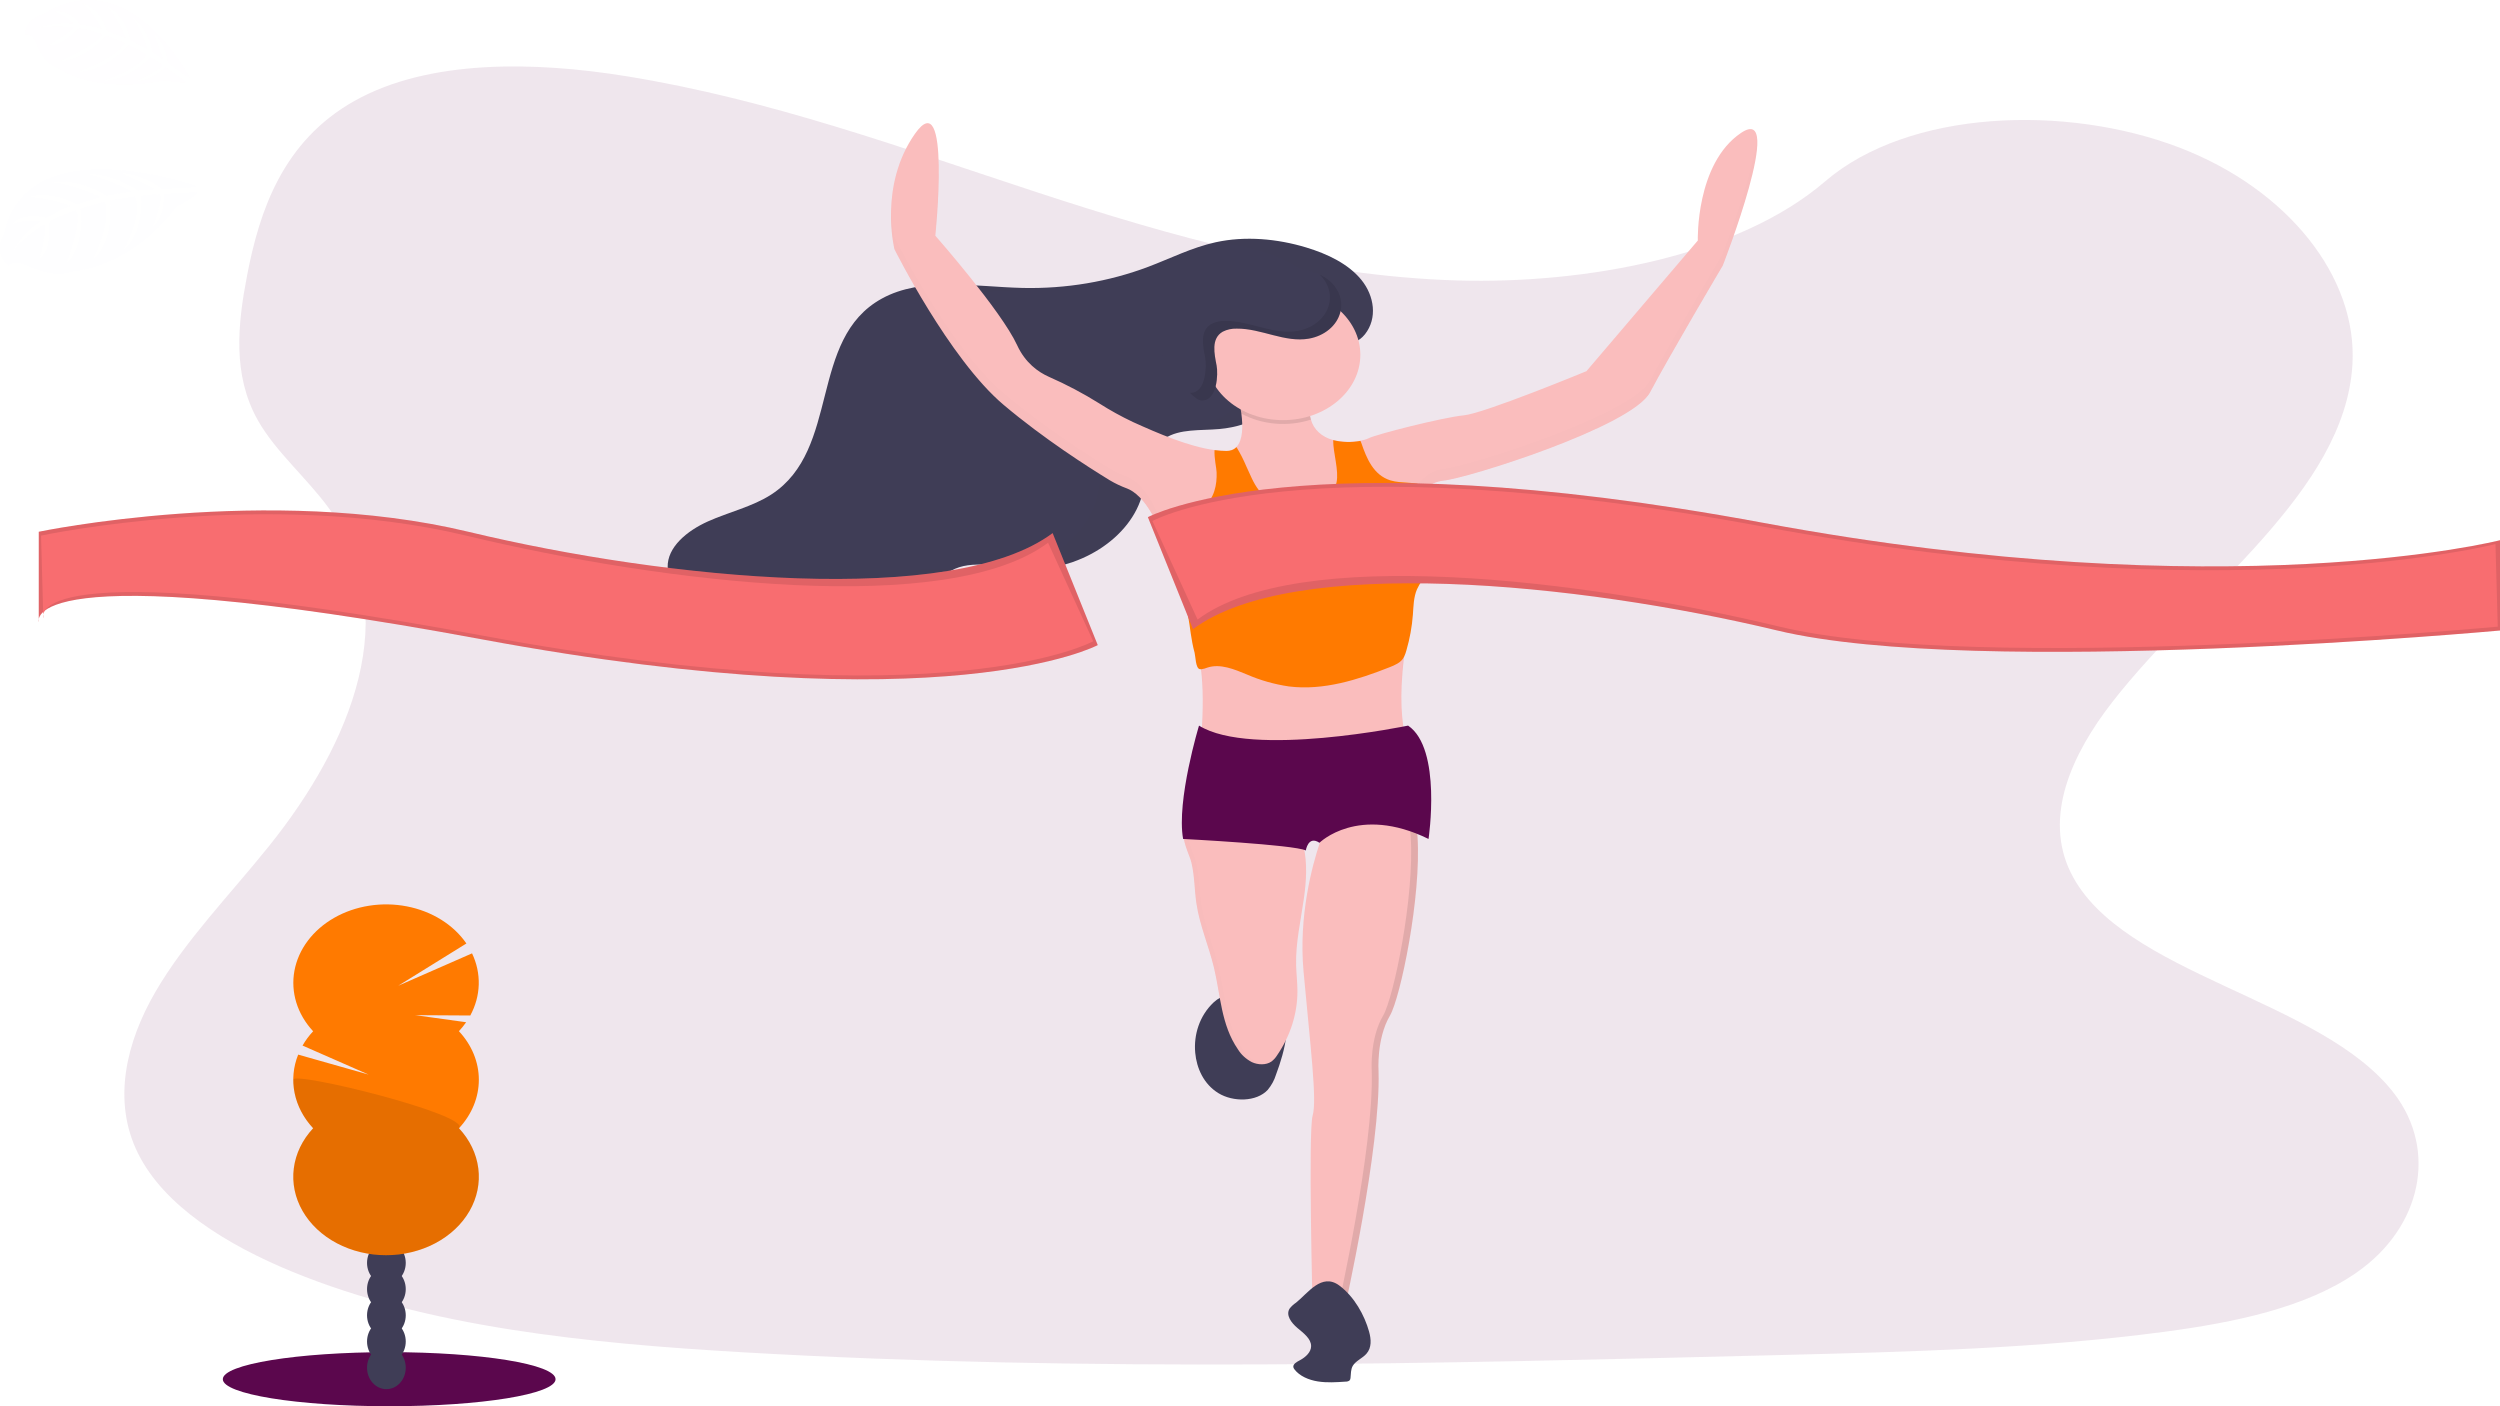 <svg width="640" height="360" viewBox="0 0 640 360" fill="none" xmlns="http://www.w3.org/2000/svg">
<g clip-path="url(#clip0)">
<path opacity="0.1" d="M373.048 71.8C335.397 70.669 299.537 60.395 265.318 49.177C231.099 37.959 197.159 25.476 160.409 19.52C136.772 15.689 109.738 15.148 90.697 25.86C72.366 36.188 66.443 53.967 63.261 70.482C60.864 82.906 59.456 95.978 66.019 107.61C70.58 115.685 78.666 122.472 84.263 130.209C103.734 157.121 89.97 190.309 68.875 216.586C58.985 228.916 47.495 240.685 39.857 253.797C32.218 266.909 28.687 281.954 35.372 295.341C41.992 308.62 57.775 318.574 74.873 325.583C109.598 339.816 150.502 343.893 190.416 346.2C278.745 351.31 367.539 349.096 456.1 346.883C488.877 346.062 521.793 345.231 554.034 340.947C571.94 338.567 590.423 334.79 603.425 325.676C619.924 314.104 624.014 294.505 612.955 279.996C594.408 255.656 543.143 249.612 530.164 223.486C523.032 209.111 530.356 193.092 540.729 179.759C562.976 151.155 600.26 126.058 602.221 93.357C603.571 70.9 585.647 48.41 557.932 37.781C528.884 26.642 488.598 28.043 467.177 46.482C445.082 65.446 406.296 72.75 373.048 71.8Z" fill="#5B074D"/>
<path d="M99.632 360C123.154 360 142.222 356.9 142.222 353.075C142.222 349.251 123.154 346.15 99.632 346.15C76.109 346.15 57.041 349.251 57.041 353.075C57.041 356.9 76.109 360 99.632 360Z" fill="#5B074D"/>
<path d="M98.917 355.623C101.654 355.623 103.873 353.165 103.873 350.134C103.873 347.103 101.654 344.646 98.917 344.646C96.179 344.646 93.96 347.103 93.96 350.134C93.96 353.165 96.179 355.623 98.917 355.623Z" fill="#3F3D56"/>
<path d="M98.917 348.914C101.654 348.914 103.873 346.457 103.873 343.426C103.873 340.394 101.654 337.937 98.917 337.937C96.179 337.937 93.96 340.394 93.96 343.426C93.96 346.457 96.179 348.914 98.917 348.914Z" fill="#3F3D56"/>
<path d="M98.917 342.206C101.654 342.206 103.873 339.749 103.873 336.717C103.873 333.686 101.654 331.229 98.917 331.229C96.179 331.229 93.96 333.686 93.96 336.717C93.96 339.749 96.179 342.206 98.917 342.206Z" fill="#3F3D56"/>
<path d="M98.917 335.503C101.654 335.503 103.873 333.045 103.873 330.014C103.873 326.983 101.654 324.525 98.917 324.525C96.179 324.525 93.96 326.983 93.96 330.014C93.96 333.045 96.179 335.503 98.917 335.503Z" fill="#3F3D56"/>
<path d="M98.917 328.794C101.654 328.794 103.873 326.337 103.873 323.306C103.873 320.274 101.654 317.817 98.917 317.817C96.179 317.817 93.96 320.274 93.96 323.306C93.96 326.337 96.179 328.794 98.917 328.794Z" fill="#3F3D56"/>
<path d="M98.917 322.086C101.654 322.086 103.873 319.628 103.873 316.597C103.873 313.566 101.654 311.109 98.917 311.109C96.179 311.109 93.96 313.566 93.96 316.597C93.96 319.628 96.179 322.086 98.917 322.086Z" fill="#3F3D56"/>
<path d="M98.917 315.378C101.654 315.378 103.873 312.92 103.873 309.889C103.873 306.858 101.654 304.4 98.917 304.4C96.179 304.4 93.96 306.858 93.96 309.889C93.96 312.92 96.179 315.378 98.917 315.378Z" fill="#3F3D56"/>
<path d="M117.481 263.988C118.16 263.259 118.778 262.492 119.331 261.691L106.299 259.881L120.39 259.969C121.742 257.483 122.48 254.79 122.558 252.054C122.636 249.318 122.053 246.598 120.843 244.059L101.942 252.351L119.395 241.531C117.76 239.148 115.562 237.074 112.939 235.439C110.315 233.804 107.321 232.643 104.144 232.029C100.967 231.414 97.674 231.359 94.471 231.867C91.267 232.374 88.221 233.434 85.523 234.979C82.825 236.525 80.531 238.523 78.786 240.85C77.04 243.177 75.88 245.783 75.377 248.505C74.874 251.227 75.039 254.008 75.862 256.674C76.685 259.34 78.148 261.835 80.161 264.002C79.105 265.138 78.196 266.367 77.45 267.666L94.368 275.093L76.333 269.978C75.064 273.142 74.75 276.524 75.418 279.816C76.087 283.109 77.717 286.209 80.161 288.834C77.405 291.796 75.69 295.354 75.213 299.101C74.736 302.848 75.515 306.633 77.463 310.023C79.41 313.413 82.447 316.271 86.225 318.271C90.004 320.271 94.372 321.331 98.83 321.331C103.287 321.331 107.655 320.271 111.434 318.271C115.212 316.271 118.249 313.413 120.196 310.023C122.144 306.633 122.924 302.848 122.446 299.101C121.969 295.354 120.255 291.796 117.498 288.834C120.792 285.295 122.583 280.922 122.583 276.418C122.583 271.915 120.792 267.542 117.498 264.002L117.481 263.988Z" fill="#FF7A00"/>
<path opacity="0.1" d="M75.082 276.396C75.075 280.9 76.867 285.274 80.167 288.81C77.41 291.771 75.696 295.329 75.219 299.076C74.741 302.823 75.521 306.608 77.469 309.998C79.416 313.388 82.453 316.246 86.231 318.246C90.01 320.246 94.377 321.306 98.835 321.306C103.293 321.306 107.661 320.246 111.439 318.246C115.218 316.246 118.255 313.388 120.202 309.998C122.149 306.608 122.929 302.823 122.452 299.076C121.975 295.329 120.26 291.771 117.504 288.81C120.669 285.401 75.082 274.149 75.082 276.396Z" fill="black"/>
<path d="M305.977 269.511C306.338 273.445 308.129 277.517 311.899 279.839C315.669 282.16 321.667 282.116 324.547 278.998C325.514 277.827 326.225 276.52 326.647 275.137C329.073 268.655 330.795 261.563 328.136 255.145C322.138 254.815 315.186 252.43 310.683 256.62C307.047 260.033 305.558 264.961 305.977 269.511Z" fill="#3F3D56"/>
<path d="M333.82 229.856C333.023 235.575 331.667 241.271 331.807 247.03C331.859 249.253 332.139 251.456 332.144 253.689C332.154 259.487 330.348 265.183 326.908 270.199C326.546 270.789 326.062 271.319 325.477 271.763C324.099 272.708 322.022 272.629 320.474 271.906C318.962 271.111 317.734 269.984 316.92 268.645C312.586 262.37 312.463 254.741 310.747 247.625C309.432 242.18 307.129 236.903 306.297 231.395C305.756 227.849 305.837 224.234 304.976 220.732C304.714 219.675 303.981 218.086 303.499 216.527C303.056 215.135 302.812 213.768 303.266 212.829C304.191 210.906 307.222 211.653 309.194 211.771C316.139 212.207 323.113 212.192 330.056 211.727C330.742 211.683 331.522 211.658 332.005 212.071C332.215 212.28 332.374 212.523 332.47 212.785C333.023 214.063 333.445 215.38 333.733 216.719C334.692 221.003 334.425 225.493 333.82 229.856Z" fill="#FABDBD"/>
<g opacity="0.1">
<path opacity="0.1" d="M331.143 211.727C330.785 211.695 330.425 211.695 330.067 211.727C326.739 211.953 323.406 212.067 320.078 212.081C323.766 212.088 327.455 211.97 331.143 211.727Z" fill="black"/>
<path opacity="0.1" d="M321.65 271.906C320.138 271.111 318.909 269.984 318.095 268.645C313.761 262.37 313.639 254.741 311.922 247.625C310.608 242.18 308.304 236.903 307.472 231.395C306.931 227.849 307.012 224.234 306.151 220.732C305.89 219.675 305.157 218.086 304.674 216.527C304.232 215.135 303.987 213.768 304.441 212.829C304.634 212.444 304.958 212.116 305.373 211.888C305.788 211.66 306.274 211.543 306.768 211.55C305.296 211.467 303.859 211.614 303.278 212.829C302.824 213.768 303.068 215.135 303.51 216.527C303.993 218.086 304.726 219.675 304.988 220.732C305.849 224.234 305.767 227.849 306.309 231.395C307.14 236.908 309.444 242.185 310.759 247.625C312.475 254.741 312.597 262.379 316.931 268.645C317.746 269.984 318.974 271.111 320.486 271.906C321.415 272.34 322.479 272.522 323.534 272.427C322.873 272.354 322.234 272.177 321.65 271.906Z" fill="black"/>
</g>
<path d="M355.816 260.019C352.326 265.92 352.907 274.281 352.907 274.281C353.489 293.954 344.181 335.267 344.181 335.267H336.036C336.036 335.267 334.873 289.528 336.036 285.593C337.2 281.659 335.455 267.888 333.709 248.707C332.412 234.444 335.943 221.519 337.84 215.849C338.491 213.881 338.945 212.804 338.945 212.804C338.945 212.804 352.326 196.082 359.889 203.952C361.634 205.781 362.559 209.475 362.879 214.137C363.914 229.521 358.492 255.489 355.816 260.019Z" fill="#FABDBD"/>
<path opacity="0.1" d="M362.879 214.137C362.559 209.475 361.645 205.776 359.888 203.951C358.201 202.201 356.223 201.669 354.176 201.901C355.763 202.123 357.185 202.859 358.143 203.951C359.888 205.781 360.813 209.475 361.133 214.137C362.169 229.521 356.747 255.489 354.071 260.019C350.58 265.92 351.162 274.281 351.162 274.281C351.744 293.954 342.436 335.267 342.436 335.267H344.181C344.181 335.267 353.489 293.954 352.907 274.281C352.907 274.281 352.326 265.92 355.816 260.019C358.492 255.489 363.914 229.521 362.879 214.137Z" fill="black"/>
<path d="M331.801 333.471C331.151 333.903 330.589 334.421 330.137 335.006C329.096 336.668 330.574 338.655 332.156 339.978C333.738 341.301 335.647 342.717 335.647 344.601C335.647 346.116 334.291 347.414 332.773 348.221C331.958 348.654 330.934 349.205 331.103 350.021C331.162 350.227 331.267 350.423 331.411 350.596C332.714 352.283 335.024 353.272 337.363 353.646C339.701 354.019 342.116 353.857 344.495 353.695C344.851 353.706 345.2 353.604 345.472 353.41C345.645 353.214 345.737 352.975 345.734 352.731C345.851 351.688 345.775 350.587 346.316 349.647C347.072 348.364 348.812 347.709 349.807 346.559C351.203 344.985 351.011 342.796 350.481 340.883C349.318 336.717 346.729 331.966 342.843 329.079C338.34 325.765 334.809 331.076 331.801 333.471Z" fill="#3F3D56"/>
<path d="M349.429 85.571C352.675 81.469 351.831 75.735 348.515 71.653C345.199 67.571 339.87 65.003 334.373 63.346C326.961 61.113 318.787 60.351 311.172 62.028C305.11 63.361 299.665 66.149 293.952 68.303C283.845 72.116 272.856 73.964 261.792 73.713C249.511 73.423 236.055 70.763 225.752 76.438C206.892 86.811 215.281 115.041 197.438 126.603C192.627 129.722 186.571 131.084 181.218 133.489C175.866 135.894 170.793 140.079 170.921 145.204C170.979 147.663 172.259 150.009 173.83 152.089C180.52 161.055 193.028 166.603 205.553 166.5C218.079 166.396 230.302 160.765 237.521 152.099C239.33 149.93 240.924 147.515 243.548 146.07C248.784 143.168 255.684 145.199 261.932 145.632C275.842 146.591 289.757 137.763 292.527 126.18C293.69 121.238 293.487 115.331 298.193 112.228C301.992 109.724 307.338 110.26 312.155 109.832C320.963 109.06 327.915 104.422 332.697 98.363C334.89 95.585 335.146 92.265 338.137 90.076C341.36 87.671 346.345 89.447 349.429 85.571Z" fill="#3F3D56"/>
<g opacity="0.1">
<path opacity="0.1" d="M250.156 74.663C255.258 74.781 260.36 74.451 265.381 73.679C263.996 73.713 262.6 73.713 261.21 73.679C251.57 73.453 241.209 71.771 232.215 73.797C238.149 73.846 244.286 74.525 250.156 74.663Z" fill="black"/>
<path opacity="0.1" d="M231.901 147.048C229.277 148.494 227.683 150.909 225.874 153.078C220.313 159.677 212.185 164.414 202.912 166.46C203.593 166.485 204.273 166.5 204.96 166.495C217.497 166.391 229.708 160.76 236.928 152.094C238.737 149.925 240.331 147.511 242.955 146.065L243.408 145.829C239.301 145.352 235.27 145.184 231.901 147.048Z" fill="black"/>
<path opacity="0.1" d="M347.927 71.638C344.617 67.576 339.282 64.989 333.785 63.331C326.373 61.098 318.199 60.336 310.584 62.013C310.409 62.048 310.241 62.092 310.072 62.131C314.395 62.335 318.659 63.071 322.731 64.315C328.229 65.972 333.563 68.559 336.874 72.622C340.184 76.684 341.033 82.458 337.787 86.54C334.704 90.43 329.718 88.655 326.454 91.05C323.464 93.239 323.208 96.558 321.015 99.337C316.902 104.536 311.177 108.682 304.051 110.255C306.5 110.01 309.083 110.039 311.526 109.823C320.334 109.05 327.286 104.413 332.068 98.353C334.262 95.575 334.518 92.255 337.508 90.066C340.771 87.671 345.757 89.447 348.841 85.556C352.093 81.455 351.249 75.7 347.927 71.638Z" fill="black"/>
<path opacity="0.1" d="M300.479 110.806C295.691 111.229 290.344 110.698 286.517 113.202C281.81 116.305 282.037 122.212 280.85 127.154C278.808 135.796 270.512 142.922 260.663 145.573L261.355 145.627C275.265 146.586 289.181 137.758 291.95 126.176C293.114 121.233 292.91 115.326 297.617 112.223C298.697 111.539 299.924 111.038 301.229 110.747C300.967 110.752 300.729 110.787 300.479 110.806Z" fill="black"/>
</g>
<path d="M441.044 67.964C441.044 67.964 427.081 91.571 422.427 100.424C417.773 109.277 375.305 122.556 369.487 123.048C367.927 123.229 366.473 123.821 365.333 124.74C362.046 127.199 360.179 131.409 360.179 131.409C360.179 131.409 362.506 144.688 359.597 166.819C359.539 167.247 359.487 167.675 359.44 168.088C356.904 189.148 362.215 194.115 362.215 194.115C362.215 194.115 305.785 212.312 307.53 188.705C308.077 181.274 307.995 175.844 307.454 171.305C306.862 166.658 305.744 162.069 304.115 157.603C302.736 153.526 301.09 149.055 299.385 142.966C298.565 139.928 297.484 136.945 296.151 134.04C296.11 133.951 296.069 133.863 296.034 133.779C293.125 127.676 290.217 125.704 288.553 125.064C286.982 124.486 285.485 123.775 284.085 122.94C278.709 119.659 267.173 112.306 256.899 103.621C242.937 91.817 228.975 63.784 228.975 63.784C228.975 63.784 224.902 47.554 234.211 34.275C243.519 20.996 239.446 60.341 239.446 60.341C239.446 60.341 256.317 79.522 260.39 88.375C262.484 92.929 265.812 95.26 268.534 96.47C273.033 98.449 277.339 100.725 281.415 103.277C284.169 105.036 287.063 106.634 290.077 108.057C296.581 111.008 304.371 114.338 310.863 115.213C311.877 115.355 312.902 115.429 313.929 115.434C314.416 115.448 314.901 115.366 315.345 115.195C315.789 115.024 316.18 114.77 316.489 114.451C318.234 112.715 318.193 108.977 317.792 105.903C317.578 104.311 317.259 102.729 316.838 101.167C316.838 101.167 335.745 91.085 335.163 103.38C335.073 104.739 335.222 106.101 335.606 107.423C335.915 108.636 336.6 109.758 337.59 110.674C338.581 111.59 339.841 112.267 341.243 112.636C343.513 113.199 345.915 113.265 348.224 112.828C348.944 112.724 349.639 112.523 350.283 112.233C352.029 111.249 369.481 106.823 374.717 106.331C379.953 105.839 406.132 95.019 406.132 95.019L434.638 61.575C434.638 61.575 434.057 41.903 445.692 34.034C457.327 26.165 441.044 67.964 441.044 67.964Z" fill="#FABDBD"/>
<g opacity="0.1">
<path opacity="0.1" d="M359.44 165.137C358.932 169.09 358.708 173.064 358.771 177.039C358.829 174.443 359.033 171.477 359.44 168.088C359.487 167.675 359.539 167.247 359.597 166.819C360.615 159.245 361.1 151.627 361.051 144.004C360.962 150.642 360.476 157.272 359.597 163.869C359.562 164.296 359.487 164.724 359.44 165.137Z" fill="black"/>
<path opacity="0.1" d="M317.442 100.852C317.052 101.044 316.86 101.162 316.86 101.162C317.426 103.266 317.799 105.403 317.977 107.555C318.095 105.311 317.915 103.063 317.442 100.852Z" fill="black"/>
<path opacity="0.1" d="M239.719 57.671C240.004 54.228 240.429 48.056 240.347 42.567C240.248 49.905 239.475 57.39 239.475 57.39L239.719 57.671Z" fill="black"/>
<path opacity="0.1" d="M307.57 188.13C307.57 188.321 307.57 188.513 307.529 188.705C305.784 212.312 362.214 194.115 362.214 194.115C361.554 193.361 361.056 192.516 360.743 191.617C352.243 194.174 309.53 206.066 307.57 188.13Z" fill="black"/>
<path opacity="0.1" d="M441.043 65.013C441.043 65.013 427.081 88.621 422.427 97.473C417.773 106.326 375.304 119.605 369.487 120.097C367.926 120.278 366.473 120.87 365.333 121.789C362.046 124.248 360.179 128.458 360.179 128.458C360.179 128.458 360.318 129.259 360.487 130.784C361.139 129.52 362.814 126.618 365.333 124.74C366.473 123.821 367.926 123.229 369.487 123.048C375.304 122.556 417.773 109.277 422.427 100.424C427.081 91.571 441.043 67.964 441.043 67.964C441.043 67.964 450.881 42.709 449.799 35.155C448.903 44.834 441.043 65.013 441.043 65.013Z" fill="black"/>
<path opacity="0.1" d="M307.454 168.354C306.862 163.707 305.743 159.118 304.115 154.652C302.736 150.575 301.089 146.104 299.385 140.015C298.564 136.977 297.483 133.994 296.15 131.089C296.109 131 296.069 130.912 296.034 130.828C293.125 124.725 290.216 122.753 288.552 122.113C286.981 121.535 285.484 120.824 284.085 119.989C278.709 116.708 267.173 109.355 256.899 100.67C242.937 88.866 228.974 60.833 228.974 60.833C228.458 58.466 228.17 56.068 228.113 53.662C227.971 57.052 228.26 60.446 228.974 63.784C228.974 63.784 242.937 91.817 256.899 103.621C267.173 112.306 278.709 119.659 284.085 122.939C285.495 123.776 287.004 124.488 288.587 125.064C290.245 125.703 293.148 127.676 296.069 133.779C296.104 133.863 296.144 133.951 296.185 134.04C297.512 136.945 298.587 139.929 299.402 142.966C301.107 149.055 302.753 153.526 304.132 157.603C305.761 162.069 306.879 166.658 307.471 171.305C307.716 173.361 307.861 175.598 307.902 178.116C307.972 174.858 307.823 171.598 307.454 168.354Z" fill="black"/>
</g>
<path d="M365.072 146.989C364.184 148.231 363.406 149.526 362.745 150.865C361.867 152.93 361.861 155.178 361.698 157.367C361.466 160.438 360.913 163.486 360.046 166.475C359.905 167.026 359.711 167.565 359.464 168.088C359.29 168.44 359.061 168.771 358.783 169.072C358.473 169.393 358.108 169.673 357.701 169.903C357.077 170.255 356.417 170.559 355.729 170.813C347.631 174.01 338.8 176.833 329.963 175.731C326.227 175.179 322.612 174.151 319.241 172.682C316.041 171.369 312.423 169.81 309.107 170.901C308.598 171.12 308.049 171.264 307.484 171.329C307.374 171.331 307.265 171.323 307.158 171.305C306.064 171.128 306.064 168.01 305.814 167.09C304.86 163.559 304.715 160.696 304.144 157.627C303.841 155.93 303.373 154.257 302.742 152.625C300.415 146.674 299.711 140.33 299.711 134.094C299.711 133.784 297.094 134.094 296.221 134.064C296 134.064 295.878 134.035 295.93 133.971C295.981 133.91 296.039 133.854 296.105 133.804C296.409 133.595 296.765 133.445 297.146 133.366L297.832 133.194C301.428 132.333 305.395 131.974 308.083 129.835C310.875 127.626 311.574 124.1 311.451 120.874C311.416 119.836 310.817 117.318 310.916 115.228C311.93 115.369 312.955 115.443 313.982 115.449C314.469 115.462 314.954 115.38 315.398 115.21C315.842 115.039 316.233 114.784 316.542 114.465C317.512 116.054 318.352 117.697 319.055 119.384C320.044 121.439 320.8 123.603 322.249 125.462C324.576 128.492 328.869 130.484 333.139 130.179C337.409 129.874 341.383 127.1 342.145 123.539C342.814 120.416 341.261 115.921 341.296 112.675C343.566 113.238 345.968 113.304 348.277 112.867C348.375 113.067 348.458 113.273 348.527 113.482C349.836 117.279 351.581 121.636 355.973 122.984C358.812 123.849 362.169 123.2 364.793 124.459C364.994 124.557 365.189 124.666 365.375 124.784C365.98 125.164 366.502 125.632 366.916 126.166C367.994 127.67 368.634 129.369 368.784 131.123C369.455 136.607 368.162 142.135 365.072 146.989Z" fill="#FF7A00"/>
<path opacity="0.1" d="M335.605 107.418C332.703 108.363 329.579 108.719 326.484 108.455C323.39 108.191 320.412 107.315 317.792 105.898C317.578 104.306 317.259 102.725 316.838 101.162C316.838 101.162 335.745 91.08 335.163 103.375C335.073 104.734 335.222 106.096 335.605 107.418Z" fill="black"/>
<path d="M328.467 107.555C339.391 107.555 348.247 100.069 348.247 90.834C348.247 81.599 339.391 74.112 328.467 74.112C317.543 74.112 308.688 81.599 308.688 90.834C308.688 100.069 317.543 107.555 328.467 107.555Z" fill="#FABDBD"/>
<path d="M293.858 132.392C293.858 132.392 332.255 111.736 451.515 133.868C570.776 155.999 640.006 138.294 640.006 138.294V161.409C640.006 161.409 506.201 173.705 455.006 161.409C403.811 149.114 330.934 142.022 305.412 161.06L293.858 132.392Z" fill="#F86D70"/>
<path opacity="0.1" d="M293.858 132.392C293.858 132.392 332.255 111.736 451.515 133.868C570.776 155.999 640.006 138.294 640.006 138.294V161.409C640.006 161.409 506.201 173.705 455.006 161.409C403.811 149.114 330.934 142.022 305.412 161.06L293.858 132.392Z" fill="black"/>
<path d="M295.021 133.376C295.021 133.376 332.254 112.72 451.515 134.851C570.776 156.983 638.842 139.278 638.842 139.278L639.423 160.426C639.423 160.426 506.782 172.721 455.587 160.426C404.392 148.13 332.097 139.563 306.575 158.601L295.021 133.376Z" fill="#F86D70"/>
<path d="M281.025 165.147C281.025 165.147 242.629 185.803 123.368 163.672C4.107 141.54 9.925 159.245 9.925 159.245V136.13C9.925 136.13 68.683 123.835 119.878 136.13C171.072 148.425 243.949 155.517 269.471 136.479L281.025 165.147Z" fill="#F86D70"/>
<path opacity="0.1" d="M281.025 165.147C281.025 165.147 242.629 185.803 123.368 163.672C4.107 141.54 9.925 159.245 9.925 159.245V136.13C9.925 136.13 68.683 123.835 119.878 136.13C171.072 148.425 243.949 155.517 269.471 136.479L281.025 165.147Z" fill="black"/>
<path d="M279.862 164.164C279.862 164.164 242.629 184.82 123.368 162.688C4.107 140.556 11.089 158.262 11.089 158.262L10.507 137.114C10.507 137.114 68.101 124.818 119.296 137.114C170.491 149.409 242.786 157.977 268.308 138.938L279.862 164.164Z" fill="#F86D70"/>
<path d="M311.456 93.603C310.875 90.534 309.979 86.668 313.015 84.912C314.099 84.357 315.351 84.083 316.617 84.125C322.905 84.071 328.915 87.775 335.082 86.692C337.044 86.345 338.846 85.525 340.271 84.332C341.695 83.14 342.682 81.624 343.112 79.969C343.543 78.313 343.398 76.587 342.696 75C341.993 73.412 340.763 72.029 339.154 71.018C336.728 69.494 333.662 68.943 330.695 68.427C322.894 67.069 314.749 65.717 307.047 67.443C299.344 69.169 292.305 75.007 292.922 81.706C293.212 84.912 295.144 87.824 297.163 90.558C298.698 92.634 304.679 102.362 307.582 102.509C311.677 102.711 311.858 95.609 311.456 93.603Z" fill="#3F3D56"/>
<path d="M360.47 185.754C360.47 185.754 320.328 194.115 306.948 185.754C306.948 185.754 301.13 204.935 302.875 214.772C302.875 214.772 331.382 216.247 334.29 217.723C334.29 217.723 334.872 213.788 337.781 215.755C337.781 215.755 347.671 205.919 365.705 214.772C365.705 214.772 369.196 191.656 360.47 185.754Z" fill="#5B074D"/>
<path opacity="0.1" d="M339.166 71.018C338.752 70.765 338.319 70.535 337.869 70.33C339.069 71.484 339.89 72.883 340.25 74.39C340.61 75.896 340.496 77.456 339.92 78.913C339.343 80.37 338.324 81.674 336.965 82.694C335.605 83.714 333.953 84.414 332.173 84.725C326.006 85.807 319.997 82.104 313.708 82.158C312.442 82.116 311.19 82.39 310.107 82.945C307.07 84.701 307.96 88.566 308.542 91.635C308.926 93.642 308.769 100.744 304.685 100.552H304.615C305.738 101.708 306.785 102.49 307.594 102.519C311.666 102.711 311.835 95.634 311.451 93.603C310.869 90.534 309.979 86.668 313.016 84.912C314.099 84.357 315.351 84.083 316.617 84.125C322.906 84.071 328.915 87.775 335.082 86.692C337.044 86.345 338.846 85.525 340.271 84.332C341.696 83.14 342.682 81.624 343.113 79.969C343.543 78.313 343.398 76.587 342.696 75C341.994 73.412 340.764 72.029 339.154 71.018H339.166Z" fill="black"/>
<g opacity="0.1">
<path opacity="0.1" d="M50.239 47.657C50.239 47.657 6.741 32.194 1.04 60.08C1.04 60.08 -1.933 64.423 2.203 68.013C2.203 68.013 3.093 66.09 7.299 68.082C8.801 68.78 10.394 69.326 12.047 69.71C14.28 70.231 16.652 70.124 18.807 69.405C18.807 69.405 33.112 68.751 45.143 52.929C45.143 52.929 50.297 50.234 50.559 49.226L41.938 49.718C41.938 49.718 42.595 55.054 39.029 58.256C39.029 58.256 42.199 49.978 40.675 49.742C40.367 49.693 36.12 50.17 36.12 50.17C36.12 50.17 37.219 59.446 31.466 64.246C31.466 64.246 36.806 54.808 34.479 50.337L28.121 51.375C28.121 51.375 29.866 61.133 23.571 66.813C23.571 66.813 28.743 56.78 26.748 51.68L20.651 53.411C20.651 53.411 22.123 62.962 16.858 67.674C16.858 67.674 21.454 55.57 19.29 53.903C19.29 53.903 13.809 55.782 12.634 56.854C12.634 56.854 13.507 63.739 10.156 66.198C10.156 66.198 12.215 57.838 11.197 57.493C11.197 57.493 4.827 61.546 2.89 65.043C2.89 65.043 5.31 59.702 10.394 56.682C10.394 56.682 6.124 56.072 2.832 57.582C2.832 57.582 5.036 54.036 11.936 55.718C11.936 55.718 17.05 52.728 18.074 52.767C18.074 52.767 11.546 50.308 6.828 50.608C6.828 50.608 11.884 48.149 19.674 52.261L25.747 50.401C25.747 50.401 17.317 46.747 13.088 46.762C13.088 46.762 18.708 44.928 27.329 50.042L33.548 48.965C33.548 48.965 26.567 45.35 21.861 44.509C21.861 44.509 27.51 43.757 35.346 48.719L39.605 48.414C39.605 48.414 34.45 45.852 32.891 45.227C31.332 44.603 31.402 44.195 31.402 44.195C35.113 44.739 38.571 46.146 41.391 48.257C41.391 48.257 50.199 48.114 50.239 47.657Z" fill="#6C63FF"/>
</g>
<g opacity="0.1">
<path opacity="0.1" d="M48.635 19.939C48.635 19.939 33.195 -10.194 11.036 3.626C11.036 3.626 6.341 4.777 6.382 8.888C6.382 8.888 8.209 8.175 9.361 11.382C9.791 12.52 10.377 13.613 11.106 14.637C12.07 16.015 13.538 17.091 15.289 17.701C15.289 17.701 24.225 24.203 42.05 20.598C42.05 20.598 46.931 21.484 47.769 21.006L42.317 17.141C42.317 17.141 39.118 20.628 34.824 20.8C34.824 20.8 42.288 17.406 41.538 16.531C41.387 16.354 38.548 14.593 38.548 14.593C38.548 14.593 32.945 20.633 26.331 20.726C26.331 20.726 35.866 17.687 37.495 13.915L33.021 11.455C33.021 11.455 27.471 18.09 19.914 18.434C19.914 18.434 29.746 14.992 31.997 10.978L27.209 9.07C27.209 9.07 21.648 15.464 15.359 15.705C15.359 15.705 26.243 10.727 26.075 8.696C26.075 8.696 21.554 7.172 20.123 7.26C20.123 7.26 16.01 11.76 12.339 11.633C12.339 11.633 19.198 7.654 18.82 6.96C18.82 6.96 12.304 6.301 8.796 7.452C8.796 7.452 13.834 5.445 18.89 6.104C18.89 6.104 16.767 3.68 13.805 3.006C13.805 3.006 17.505 1.958 20.472 6.282C20.472 6.282 25.522 6.965 26.11 7.477C26.11 7.477 23.899 2.858 20.874 0.778C20.874 0.778 25.528 1.762 27.39 7.944L32.247 9.768C32.247 9.768 29.705 3.537 27.151 1.516C27.151 1.516 31.729 3.129 33.405 10.319L37.82 12.675C37.82 12.675 36.104 7.167 33.882 4.422C33.882 4.422 37.745 6.69 39.06 13.413L41.794 15.282C41.794 15.282 40.456 11.278 39.95 10.157C39.444 9.036 39.764 8.829 39.764 8.829C41.598 10.941 42.703 13.442 42.957 16.054C42.957 16.054 48.321 20.195 48.635 19.939Z" fill="#FF77AA" fill-opacity="0.5"/>
</g>
</g>
<defs>
<clipPath id="clip0">
<rect width="640" height="360" fill="white"/>
</clipPath>
</defs>
</svg>
